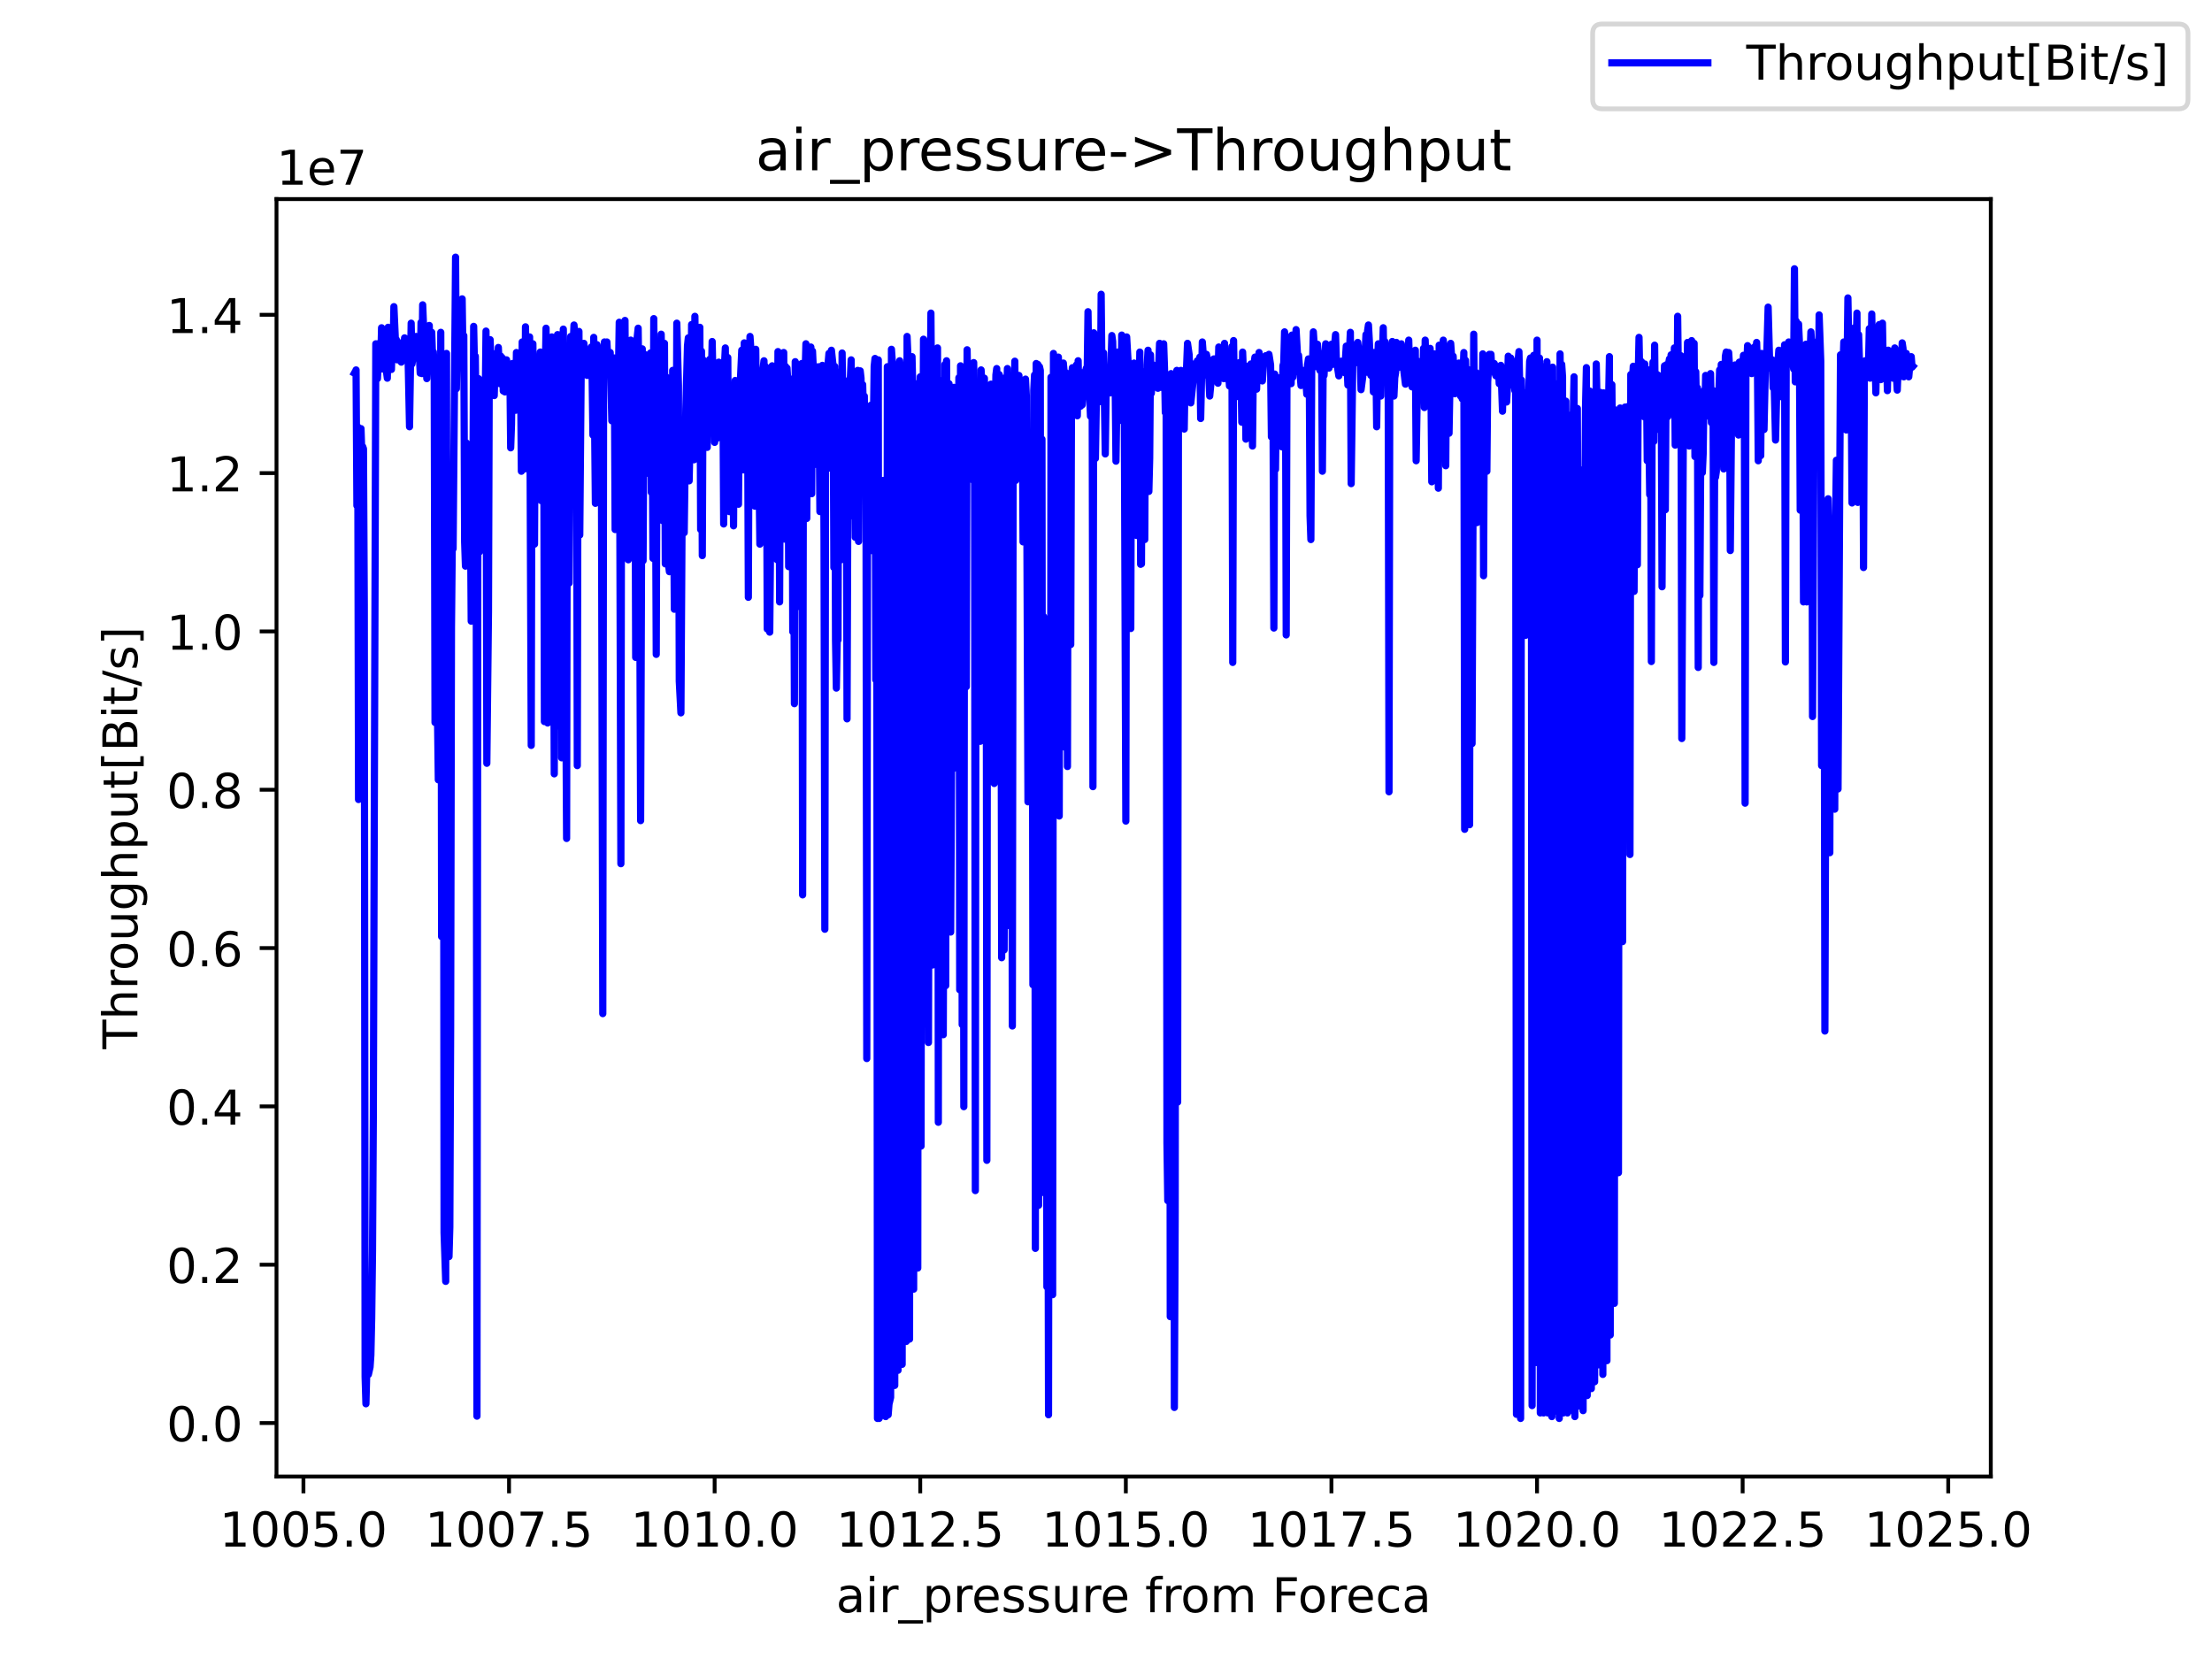 <?xml version="1.0" encoding="utf-8" standalone="no"?>
<!DOCTYPE svg PUBLIC "-//W3C//DTD SVG 1.1//EN"
  "http://www.w3.org/Graphics/SVG/1.1/DTD/svg11.dtd">
<!-- Created with matplotlib (https://matplotlib.org/) -->
<svg height="345.6pt" version="1.1" viewBox="0 0 460.8 345.6" width="460.8pt" xmlns="http://www.w3.org/2000/svg" xmlns:xlink="http://www.w3.org/1999/xlink">
 <defs>
  <style type="text/css">*{stroke-linecap:butt;stroke-linejoin:round;}</style>
 </defs>
 <g id="figure_1">
  <g id="patch_1">
   <path d="M 0 345.6 
L 460.8 345.6 
L 460.8 0 
L 0 0 
z
" style="fill:#ffffff;"/>
  </g>
  <g id="axes_1">
   <g id="patch_2">
    <path d="M 57.6 307.584 
L 414.72 307.584 
L 414.72 41.472 
L 57.6 41.472 
z
" style="fill:#ffffff;"/>
   </g>
   <g id="matplotlib.axis_1">
    <g id="xtick_1">
     <g id="line2d_1">
      <defs>
       <path d="M 0 0 
L 0 3.5 
" id="m32d946328c" style="stroke:#000000;stroke-width:0.8;"/>
      </defs>
      <g>
       <use style="stroke:#000000;stroke-width:0.8;" x="63.211" xlink:href="#m32d946328c" y="307.584"/>
      </g>
     </g>
     <g id="text_1">
      <!-- 1005.0 -->
      <g transform="translate(45.715 322.182)scale(0.1 -0.1)">
       <defs>
        <path d="M 12.406 8.297 
L 28.516 8.297 
L 28.516 63.922 
L 10.984 60.406 
L 10.984 69.391 
L 28.422 72.906 
L 38.281 72.906 
L 38.281 8.297 
L 54.391 8.297 
L 54.391 0 
L 12.406 0 
z
" id="DejaVuSans-49"/>
        <path d="M 31.781 66.406 
Q 24.172 66.406 20.328 58.906 
Q 16.5 51.422 16.5 36.375 
Q 16.5 21.391 20.328 13.891 
Q 24.172 6.391 31.781 6.391 
Q 39.453 6.391 43.281 13.891 
Q 47.125 21.391 47.125 36.375 
Q 47.125 51.422 43.281 58.906 
Q 39.453 66.406 31.781 66.406 
z
M 31.781 74.219 
Q 44.047 74.219 50.516 64.516 
Q 56.984 54.828 56.984 36.375 
Q 56.984 17.969 50.516 8.266 
Q 44.047 -1.422 31.781 -1.422 
Q 19.531 -1.422 13.062 8.266 
Q 6.594 17.969 6.594 36.375 
Q 6.594 54.828 13.062 64.516 
Q 19.531 74.219 31.781 74.219 
z
" id="DejaVuSans-48"/>
        <path d="M 10.797 72.906 
L 49.516 72.906 
L 49.516 64.594 
L 19.828 64.594 
L 19.828 46.734 
Q 21.969 47.469 24.109 47.828 
Q 26.266 48.188 28.422 48.188 
Q 40.625 48.188 47.75 41.5 
Q 54.891 34.812 54.891 23.391 
Q 54.891 11.625 47.562 5.094 
Q 40.234 -1.422 26.906 -1.422 
Q 22.312 -1.422 17.547 -0.641 
Q 12.797 0.141 7.719 1.703 
L 7.719 11.625 
Q 12.109 9.234 16.797 8.062 
Q 21.484 6.891 26.703 6.891 
Q 35.156 6.891 40.078 11.328 
Q 45.016 15.766 45.016 23.391 
Q 45.016 31 40.078 35.438 
Q 35.156 39.891 26.703 39.891 
Q 22.75 39.891 18.812 39.016 
Q 14.891 38.141 10.797 36.281 
z
" id="DejaVuSans-53"/>
        <path d="M 10.688 12.406 
L 21 12.406 
L 21 0 
L 10.688 0 
z
" id="DejaVuSans-46"/>
       </defs>
       <use xlink:href="#DejaVuSans-49"/>
       <use x="63.623" xlink:href="#DejaVuSans-48"/>
       <use x="127.246" xlink:href="#DejaVuSans-48"/>
       <use x="190.869" xlink:href="#DejaVuSans-53"/>
       <use x="254.492" xlink:href="#DejaVuSans-46"/>
       <use x="286.279" xlink:href="#DejaVuSans-48"/>
      </g>
     </g>
    </g>
    <g id="xtick_2">
     <g id="line2d_2">
      <g>
       <use style="stroke:#000000;stroke-width:0.8;" x="106.041" xlink:href="#m32d946328c" y="307.584"/>
      </g>
     </g>
     <g id="text_2">
      <!-- 1007.5 -->
      <g transform="translate(88.546 322.182)scale(0.1 -0.1)">
       <defs>
        <path d="M 8.203 72.906 
L 55.078 72.906 
L 55.078 68.703 
L 28.609 0 
L 18.312 0 
L 43.219 64.594 
L 8.203 64.594 
z
" id="DejaVuSans-55"/>
       </defs>
       <use xlink:href="#DejaVuSans-49"/>
       <use x="63.623" xlink:href="#DejaVuSans-48"/>
       <use x="127.246" xlink:href="#DejaVuSans-48"/>
       <use x="190.869" xlink:href="#DejaVuSans-55"/>
       <use x="254.492" xlink:href="#DejaVuSans-46"/>
       <use x="286.279" xlink:href="#DejaVuSans-53"/>
      </g>
     </g>
    </g>
    <g id="xtick_3">
     <g id="line2d_3">
      <g>
       <use style="stroke:#000000;stroke-width:0.8;" x="148.872" xlink:href="#m32d946328c" y="307.584"/>
      </g>
     </g>
     <g id="text_3">
      <!-- 1010.0 -->
      <g transform="translate(131.376 322.182)scale(0.1 -0.1)">
       <use xlink:href="#DejaVuSans-49"/>
       <use x="63.623" xlink:href="#DejaVuSans-48"/>
       <use x="127.246" xlink:href="#DejaVuSans-49"/>
       <use x="190.869" xlink:href="#DejaVuSans-48"/>
       <use x="254.492" xlink:href="#DejaVuSans-46"/>
       <use x="286.279" xlink:href="#DejaVuSans-48"/>
      </g>
     </g>
    </g>
    <g id="xtick_4">
     <g id="line2d_4">
      <g>
       <use style="stroke:#000000;stroke-width:0.8;" x="191.702" xlink:href="#m32d946328c" y="307.584"/>
      </g>
     </g>
     <g id="text_4">
      <!-- 1012.5 -->
      <g transform="translate(174.207 322.182)scale(0.1 -0.1)">
       <defs>
        <path d="M 19.188 8.297 
L 53.609 8.297 
L 53.609 0 
L 7.328 0 
L 7.328 8.297 
Q 12.938 14.109 22.625 23.891 
Q 32.328 33.688 34.812 36.531 
Q 39.547 41.844 41.422 45.531 
Q 43.312 49.219 43.312 52.781 
Q 43.312 58.594 39.234 62.25 
Q 35.156 65.922 28.609 65.922 
Q 23.969 65.922 18.812 64.312 
Q 13.672 62.703 7.812 59.422 
L 7.812 69.391 
Q 13.766 71.781 18.938 73 
Q 24.125 74.219 28.422 74.219 
Q 39.75 74.219 46.484 68.547 
Q 53.219 62.891 53.219 53.422 
Q 53.219 48.922 51.531 44.891 
Q 49.859 40.875 45.406 35.406 
Q 44.188 33.984 37.641 27.219 
Q 31.109 20.453 19.188 8.297 
z
" id="DejaVuSans-50"/>
       </defs>
       <use xlink:href="#DejaVuSans-49"/>
       <use x="63.623" xlink:href="#DejaVuSans-48"/>
       <use x="127.246" xlink:href="#DejaVuSans-49"/>
       <use x="190.869" xlink:href="#DejaVuSans-50"/>
       <use x="254.492" xlink:href="#DejaVuSans-46"/>
       <use x="286.279" xlink:href="#DejaVuSans-53"/>
      </g>
     </g>
    </g>
    <g id="xtick_5">
     <g id="line2d_5">
      <g>
       <use style="stroke:#000000;stroke-width:0.8;" x="234.532" xlink:href="#m32d946328c" y="307.584"/>
      </g>
     </g>
     <g id="text_5">
      <!-- 1015.0 -->
      <g transform="translate(217.037 322.182)scale(0.1 -0.1)">
       <use xlink:href="#DejaVuSans-49"/>
       <use x="63.623" xlink:href="#DejaVuSans-48"/>
       <use x="127.246" xlink:href="#DejaVuSans-49"/>
       <use x="190.869" xlink:href="#DejaVuSans-53"/>
       <use x="254.492" xlink:href="#DejaVuSans-46"/>
       <use x="286.279" xlink:href="#DejaVuSans-48"/>
      </g>
     </g>
    </g>
    <g id="xtick_6">
     <g id="line2d_6">
      <g>
       <use style="stroke:#000000;stroke-width:0.8;" x="277.363" xlink:href="#m32d946328c" y="307.584"/>
      </g>
     </g>
     <g id="text_6">
      <!-- 1017.5 -->
      <g transform="translate(259.868 322.182)scale(0.1 -0.1)">
       <use xlink:href="#DejaVuSans-49"/>
       <use x="63.623" xlink:href="#DejaVuSans-48"/>
       <use x="127.246" xlink:href="#DejaVuSans-49"/>
       <use x="190.869" xlink:href="#DejaVuSans-55"/>
       <use x="254.492" xlink:href="#DejaVuSans-46"/>
       <use x="286.279" xlink:href="#DejaVuSans-53"/>
      </g>
     </g>
    </g>
    <g id="xtick_7">
     <g id="line2d_7">
      <g>
       <use style="stroke:#000000;stroke-width:0.8;" x="320.193" xlink:href="#m32d946328c" y="307.584"/>
      </g>
     </g>
     <g id="text_7">
      <!-- 1020.0 -->
      <g transform="translate(302.698 322.182)scale(0.1 -0.1)">
       <use xlink:href="#DejaVuSans-49"/>
       <use x="63.623" xlink:href="#DejaVuSans-48"/>
       <use x="127.246" xlink:href="#DejaVuSans-50"/>
       <use x="190.869" xlink:href="#DejaVuSans-48"/>
       <use x="254.492" xlink:href="#DejaVuSans-46"/>
       <use x="286.279" xlink:href="#DejaVuSans-48"/>
      </g>
     </g>
    </g>
    <g id="xtick_8">
     <g id="line2d_8">
      <g>
       <use style="stroke:#000000;stroke-width:0.8;" x="363.024" xlink:href="#m32d946328c" y="307.584"/>
      </g>
     </g>
     <g id="text_8">
      <!-- 1022.5 -->
      <g transform="translate(345.528 322.182)scale(0.1 -0.1)">
       <use xlink:href="#DejaVuSans-49"/>
       <use x="63.623" xlink:href="#DejaVuSans-48"/>
       <use x="127.246" xlink:href="#DejaVuSans-50"/>
       <use x="190.869" xlink:href="#DejaVuSans-50"/>
       <use x="254.492" xlink:href="#DejaVuSans-46"/>
       <use x="286.279" xlink:href="#DejaVuSans-53"/>
      </g>
     </g>
    </g>
    <g id="xtick_9">
     <g id="line2d_9">
      <g>
       <use style="stroke:#000000;stroke-width:0.8;" x="405.854" xlink:href="#m32d946328c" y="307.584"/>
      </g>
     </g>
     <g id="text_9">
      <!-- 1025.0 -->
      <g transform="translate(388.359 322.182)scale(0.1 -0.1)">
       <use xlink:href="#DejaVuSans-49"/>
       <use x="63.623" xlink:href="#DejaVuSans-48"/>
       <use x="127.246" xlink:href="#DejaVuSans-50"/>
       <use x="190.869" xlink:href="#DejaVuSans-53"/>
       <use x="254.492" xlink:href="#DejaVuSans-46"/>
       <use x="286.279" xlink:href="#DejaVuSans-48"/>
      </g>
     </g>
    </g>
    <g id="text_10">
     <!-- air_pressure from Foreca -->
     <g transform="translate(174.162 335.861)scale(0.1 -0.1)">
      <defs>
       <path d="M 34.281 27.484 
Q 23.391 27.484 19.188 25 
Q 14.984 22.516 14.984 16.5 
Q 14.984 11.719 18.141 8.906 
Q 21.297 6.109 26.703 6.109 
Q 34.188 6.109 38.703 11.406 
Q 43.219 16.703 43.219 25.484 
L 43.219 27.484 
z
M 52.203 31.203 
L 52.203 0 
L 43.219 0 
L 43.219 8.297 
Q 40.141 3.328 35.547 0.953 
Q 30.953 -1.422 24.312 -1.422 
Q 15.922 -1.422 10.953 3.297 
Q 6 8.016 6 15.922 
Q 6 25.141 12.172 29.828 
Q 18.359 34.516 30.609 34.516 
L 43.219 34.516 
L 43.219 35.406 
Q 43.219 41.609 39.141 45 
Q 35.062 48.391 27.688 48.391 
Q 23 48.391 18.547 47.266 
Q 14.109 46.141 10.016 43.891 
L 10.016 52.203 
Q 14.938 54.109 19.578 55.047 
Q 24.219 56 28.609 56 
Q 40.484 56 46.344 49.844 
Q 52.203 43.703 52.203 31.203 
z
" id="DejaVuSans-97"/>
       <path d="M 9.422 54.688 
L 18.406 54.688 
L 18.406 0 
L 9.422 0 
z
M 9.422 75.984 
L 18.406 75.984 
L 18.406 64.594 
L 9.422 64.594 
z
" id="DejaVuSans-105"/>
       <path d="M 41.109 46.297 
Q 39.594 47.172 37.812 47.578 
Q 36.031 48 33.891 48 
Q 26.266 48 22.188 43.047 
Q 18.109 38.094 18.109 28.812 
L 18.109 0 
L 9.078 0 
L 9.078 54.688 
L 18.109 54.688 
L 18.109 46.188 
Q 20.953 51.172 25.484 53.578 
Q 30.031 56 36.531 56 
Q 37.453 56 38.578 55.875 
Q 39.703 55.766 41.062 55.516 
z
" id="DejaVuSans-114"/>
       <path d="M 50.984 -16.609 
L 50.984 -23.578 
L -0.984 -23.578 
L -0.984 -16.609 
z
" id="DejaVuSans-95"/>
       <path d="M 18.109 8.203 
L 18.109 -20.797 
L 9.078 -20.797 
L 9.078 54.688 
L 18.109 54.688 
L 18.109 46.391 
Q 20.953 51.266 25.266 53.625 
Q 29.594 56 35.594 56 
Q 45.562 56 51.781 48.094 
Q 58.016 40.188 58.016 27.297 
Q 58.016 14.406 51.781 6.484 
Q 45.562 -1.422 35.594 -1.422 
Q 29.594 -1.422 25.266 0.953 
Q 20.953 3.328 18.109 8.203 
z
M 48.688 27.297 
Q 48.688 37.203 44.609 42.844 
Q 40.531 48.484 33.406 48.484 
Q 26.266 48.484 22.188 42.844 
Q 18.109 37.203 18.109 27.297 
Q 18.109 17.391 22.188 11.75 
Q 26.266 6.109 33.406 6.109 
Q 40.531 6.109 44.609 11.75 
Q 48.688 17.391 48.688 27.297 
z
" id="DejaVuSans-112"/>
       <path d="M 56.203 29.594 
L 56.203 25.203 
L 14.891 25.203 
Q 15.484 15.922 20.484 11.062 
Q 25.484 6.203 34.422 6.203 
Q 39.594 6.203 44.453 7.469 
Q 49.312 8.734 54.109 11.281 
L 54.109 2.781 
Q 49.266 0.734 44.188 -0.344 
Q 39.109 -1.422 33.891 -1.422 
Q 20.797 -1.422 13.156 6.188 
Q 5.516 13.812 5.516 26.812 
Q 5.516 40.234 12.766 48.109 
Q 20.016 56 32.328 56 
Q 43.359 56 49.781 48.891 
Q 56.203 41.797 56.203 29.594 
z
M 47.219 32.234 
Q 47.125 39.594 43.094 43.984 
Q 39.062 48.391 32.422 48.391 
Q 24.906 48.391 20.391 44.141 
Q 15.875 39.891 15.188 32.172 
z
" id="DejaVuSans-101"/>
       <path d="M 44.281 53.078 
L 44.281 44.578 
Q 40.484 46.531 36.375 47.5 
Q 32.281 48.484 27.875 48.484 
Q 21.188 48.484 17.844 46.438 
Q 14.5 44.391 14.5 40.281 
Q 14.5 37.156 16.891 35.375 
Q 19.281 33.594 26.516 31.984 
L 29.594 31.297 
Q 39.156 29.25 43.188 25.516 
Q 47.219 21.781 47.219 15.094 
Q 47.219 7.469 41.188 3.016 
Q 35.156 -1.422 24.609 -1.422 
Q 20.219 -1.422 15.453 -0.562 
Q 10.688 0.297 5.422 2 
L 5.422 11.281 
Q 10.406 8.688 15.234 7.391 
Q 20.062 6.109 24.812 6.109 
Q 31.156 6.109 34.562 8.281 
Q 37.984 10.453 37.984 14.406 
Q 37.984 18.062 35.516 20.016 
Q 33.062 21.969 24.703 23.781 
L 21.578 24.516 
Q 13.234 26.266 9.516 29.906 
Q 5.812 33.547 5.812 39.891 
Q 5.812 47.609 11.281 51.797 
Q 16.75 56 26.812 56 
Q 31.781 56 36.172 55.266 
Q 40.578 54.547 44.281 53.078 
z
" id="DejaVuSans-115"/>
       <path d="M 8.5 21.578 
L 8.5 54.688 
L 17.484 54.688 
L 17.484 21.922 
Q 17.484 14.156 20.5 10.266 
Q 23.531 6.391 29.594 6.391 
Q 36.859 6.391 41.078 11.031 
Q 45.312 15.672 45.312 23.688 
L 45.312 54.688 
L 54.297 54.688 
L 54.297 0 
L 45.312 0 
L 45.312 8.406 
Q 42.047 3.422 37.719 1 
Q 33.406 -1.422 27.688 -1.422 
Q 18.266 -1.422 13.375 4.438 
Q 8.5 10.297 8.5 21.578 
z
M 31.109 56 
z
" id="DejaVuSans-117"/>
       <path id="DejaVuSans-32"/>
       <path d="M 37.109 75.984 
L 37.109 68.5 
L 28.516 68.5 
Q 23.688 68.5 21.797 66.547 
Q 19.922 64.594 19.922 59.516 
L 19.922 54.688 
L 34.719 54.688 
L 34.719 47.703 
L 19.922 47.703 
L 19.922 0 
L 10.891 0 
L 10.891 47.703 
L 2.297 47.703 
L 2.297 54.688 
L 10.891 54.688 
L 10.891 58.5 
Q 10.891 67.625 15.141 71.797 
Q 19.391 75.984 28.609 75.984 
z
" id="DejaVuSans-102"/>
       <path d="M 30.609 48.391 
Q 23.391 48.391 19.188 42.75 
Q 14.984 37.109 14.984 27.297 
Q 14.984 17.484 19.156 11.844 
Q 23.344 6.203 30.609 6.203 
Q 37.797 6.203 41.984 11.859 
Q 46.188 17.531 46.188 27.297 
Q 46.188 37.016 41.984 42.703 
Q 37.797 48.391 30.609 48.391 
z
M 30.609 56 
Q 42.328 56 49.016 48.375 
Q 55.719 40.766 55.719 27.297 
Q 55.719 13.875 49.016 6.219 
Q 42.328 -1.422 30.609 -1.422 
Q 18.844 -1.422 12.172 6.219 
Q 5.516 13.875 5.516 27.297 
Q 5.516 40.766 12.172 48.375 
Q 18.844 56 30.609 56 
z
" id="DejaVuSans-111"/>
       <path d="M 52 44.188 
Q 55.375 50.25 60.062 53.125 
Q 64.75 56 71.094 56 
Q 79.641 56 84.281 50.016 
Q 88.922 44.047 88.922 33.016 
L 88.922 0 
L 79.891 0 
L 79.891 32.719 
Q 79.891 40.578 77.094 44.375 
Q 74.312 48.188 68.609 48.188 
Q 61.625 48.188 57.562 43.547 
Q 53.516 38.922 53.516 30.906 
L 53.516 0 
L 44.484 0 
L 44.484 32.719 
Q 44.484 40.625 41.703 44.406 
Q 38.922 48.188 33.109 48.188 
Q 26.219 48.188 22.156 43.531 
Q 18.109 38.875 18.109 30.906 
L 18.109 0 
L 9.078 0 
L 9.078 54.688 
L 18.109 54.688 
L 18.109 46.188 
Q 21.188 51.219 25.484 53.609 
Q 29.781 56 35.688 56 
Q 41.656 56 45.828 52.969 
Q 50 49.953 52 44.188 
z
" id="DejaVuSans-109"/>
       <path d="M 9.812 72.906 
L 51.703 72.906 
L 51.703 64.594 
L 19.672 64.594 
L 19.672 43.109 
L 48.578 43.109 
L 48.578 34.812 
L 19.672 34.812 
L 19.672 0 
L 9.812 0 
z
" id="DejaVuSans-70"/>
       <path d="M 48.781 52.594 
L 48.781 44.188 
Q 44.969 46.297 41.141 47.344 
Q 37.312 48.391 33.406 48.391 
Q 24.656 48.391 19.812 42.844 
Q 14.984 37.312 14.984 27.297 
Q 14.984 17.281 19.812 11.734 
Q 24.656 6.203 33.406 6.203 
Q 37.312 6.203 41.141 7.25 
Q 44.969 8.297 48.781 10.406 
L 48.781 2.094 
Q 45.016 0.344 40.984 -0.531 
Q 36.969 -1.422 32.422 -1.422 
Q 20.062 -1.422 12.781 6.344 
Q 5.516 14.109 5.516 27.297 
Q 5.516 40.672 12.859 48.328 
Q 20.219 56 33.016 56 
Q 37.156 56 41.109 55.141 
Q 45.062 54.297 48.781 52.594 
z
" id="DejaVuSans-99"/>
      </defs>
      <use xlink:href="#DejaVuSans-97"/>
      <use x="61.279" xlink:href="#DejaVuSans-105"/>
      <use x="89.062" xlink:href="#DejaVuSans-114"/>
      <use x="130.176" xlink:href="#DejaVuSans-95"/>
      <use x="180.176" xlink:href="#DejaVuSans-112"/>
      <use x="243.652" xlink:href="#DejaVuSans-114"/>
      <use x="282.516" xlink:href="#DejaVuSans-101"/>
      <use x="344.039" xlink:href="#DejaVuSans-115"/>
      <use x="396.139" xlink:href="#DejaVuSans-115"/>
      <use x="448.238" xlink:href="#DejaVuSans-117"/>
      <use x="511.617" xlink:href="#DejaVuSans-114"/>
      <use x="550.48" xlink:href="#DejaVuSans-101"/>
      <use x="612.004" xlink:href="#DejaVuSans-32"/>
      <use x="643.791" xlink:href="#DejaVuSans-102"/>
      <use x="678.996" xlink:href="#DejaVuSans-114"/>
      <use x="717.859" xlink:href="#DejaVuSans-111"/>
      <use x="779.041" xlink:href="#DejaVuSans-109"/>
      <use x="876.453" xlink:href="#DejaVuSans-32"/>
      <use x="908.24" xlink:href="#DejaVuSans-70"/>
      <use x="962.135" xlink:href="#DejaVuSans-111"/>
      <use x="1023.316" xlink:href="#DejaVuSans-114"/>
      <use x="1062.18" xlink:href="#DejaVuSans-101"/>
      <use x="1123.703" xlink:href="#DejaVuSans-99"/>
      <use x="1178.684" xlink:href="#DejaVuSans-97"/>
     </g>
    </g>
   </g>
   <g id="matplotlib.axis_2">
    <g id="ytick_1">
     <g id="line2d_10">
      <defs>
       <path d="M 0 0 
L -3.5 0 
" id="m7ae0150c40" style="stroke:#000000;stroke-width:0.8;"/>
      </defs>
      <g>
       <use style="stroke:#000000;stroke-width:0.8;" x="57.6" xlink:href="#m7ae0150c40" y="296.443"/>
      </g>
     </g>
     <g id="text_11">
      <!-- 0.0 -->
      <g transform="translate(34.697 300.242)scale(0.1 -0.1)">
       <use xlink:href="#DejaVuSans-48"/>
       <use x="63.623" xlink:href="#DejaVuSans-46"/>
       <use x="95.41" xlink:href="#DejaVuSans-48"/>
      </g>
     </g>
    </g>
    <g id="ytick_2">
     <g id="line2d_11">
      <g>
       <use style="stroke:#000000;stroke-width:0.8;" x="57.6" xlink:href="#m7ae0150c40" y="263.463"/>
      </g>
     </g>
     <g id="text_12">
      <!-- 0.2 -->
      <g transform="translate(34.697 267.262)scale(0.1 -0.1)">
       <use xlink:href="#DejaVuSans-48"/>
       <use x="63.623" xlink:href="#DejaVuSans-46"/>
       <use x="95.41" xlink:href="#DejaVuSans-50"/>
      </g>
     </g>
    </g>
    <g id="ytick_3">
     <g id="line2d_12">
      <g>
       <use style="stroke:#000000;stroke-width:0.8;" x="57.6" xlink:href="#m7ae0150c40" y="230.482"/>
      </g>
     </g>
     <g id="text_13">
      <!-- 0.4 -->
      <g transform="translate(34.697 234.281)scale(0.1 -0.1)">
       <defs>
        <path d="M 37.797 64.312 
L 12.891 25.391 
L 37.797 25.391 
z
M 35.203 72.906 
L 47.609 72.906 
L 47.609 25.391 
L 58.016 25.391 
L 58.016 17.188 
L 47.609 17.188 
L 47.609 0 
L 37.797 0 
L 37.797 17.188 
L 4.891 17.188 
L 4.891 26.703 
z
" id="DejaVuSans-52"/>
       </defs>
       <use xlink:href="#DejaVuSans-48"/>
       <use x="63.623" xlink:href="#DejaVuSans-46"/>
       <use x="95.41" xlink:href="#DejaVuSans-52"/>
      </g>
     </g>
    </g>
    <g id="ytick_4">
     <g id="line2d_13">
      <g>
       <use style="stroke:#000000;stroke-width:0.8;" x="57.6" xlink:href="#m7ae0150c40" y="197.502"/>
      </g>
     </g>
     <g id="text_14">
      <!-- 0.6 -->
      <g transform="translate(34.697 201.301)scale(0.1 -0.1)">
       <defs>
        <path d="M 33.016 40.375 
Q 26.375 40.375 22.484 35.828 
Q 18.609 31.297 18.609 23.391 
Q 18.609 15.531 22.484 10.953 
Q 26.375 6.391 33.016 6.391 
Q 39.656 6.391 43.531 10.953 
Q 47.406 15.531 47.406 23.391 
Q 47.406 31.297 43.531 35.828 
Q 39.656 40.375 33.016 40.375 
z
M 52.594 71.297 
L 52.594 62.312 
Q 48.875 64.062 45.094 64.984 
Q 41.312 65.922 37.594 65.922 
Q 27.828 65.922 22.672 59.328 
Q 17.531 52.734 16.797 39.406 
Q 19.672 43.656 24.016 45.922 
Q 28.375 48.188 33.594 48.188 
Q 44.578 48.188 50.953 41.516 
Q 57.328 34.859 57.328 23.391 
Q 57.328 12.156 50.688 5.359 
Q 44.047 -1.422 33.016 -1.422 
Q 20.359 -1.422 13.672 8.266 
Q 6.984 17.969 6.984 36.375 
Q 6.984 53.656 15.188 63.938 
Q 23.391 74.219 37.203 74.219 
Q 40.922 74.219 44.703 73.484 
Q 48.484 72.75 52.594 71.297 
z
" id="DejaVuSans-54"/>
       </defs>
       <use xlink:href="#DejaVuSans-48"/>
       <use x="63.623" xlink:href="#DejaVuSans-46"/>
       <use x="95.41" xlink:href="#DejaVuSans-54"/>
      </g>
     </g>
    </g>
    <g id="ytick_5">
     <g id="line2d_14">
      <g>
       <use style="stroke:#000000;stroke-width:0.8;" x="57.6" xlink:href="#m7ae0150c40" y="164.521"/>
      </g>
     </g>
     <g id="text_15">
      <!-- 0.8 -->
      <g transform="translate(34.697 168.32)scale(0.1 -0.1)">
       <defs>
        <path d="M 31.781 34.625 
Q 24.75 34.625 20.719 30.859 
Q 16.703 27.094 16.703 20.516 
Q 16.703 13.922 20.719 10.156 
Q 24.75 6.391 31.781 6.391 
Q 38.812 6.391 42.859 10.172 
Q 46.922 13.969 46.922 20.516 
Q 46.922 27.094 42.891 30.859 
Q 38.875 34.625 31.781 34.625 
z
M 21.922 38.812 
Q 15.578 40.375 12.031 44.719 
Q 8.5 49.078 8.5 55.328 
Q 8.5 64.062 14.719 69.141 
Q 20.953 74.219 31.781 74.219 
Q 42.672 74.219 48.875 69.141 
Q 55.078 64.062 55.078 55.328 
Q 55.078 49.078 51.531 44.719 
Q 48 40.375 41.703 38.812 
Q 48.828 37.156 52.797 32.312 
Q 56.781 27.484 56.781 20.516 
Q 56.781 9.906 50.312 4.234 
Q 43.844 -1.422 31.781 -1.422 
Q 19.734 -1.422 13.25 4.234 
Q 6.781 9.906 6.781 20.516 
Q 6.781 27.484 10.781 32.312 
Q 14.797 37.156 21.922 38.812 
z
M 18.312 54.391 
Q 18.312 48.734 21.844 45.562 
Q 25.391 42.391 31.781 42.391 
Q 38.141 42.391 41.719 45.562 
Q 45.312 48.734 45.312 54.391 
Q 45.312 60.062 41.719 63.234 
Q 38.141 66.406 31.781 66.406 
Q 25.391 66.406 21.844 63.234 
Q 18.312 60.062 18.312 54.391 
z
" id="DejaVuSans-56"/>
       </defs>
       <use xlink:href="#DejaVuSans-48"/>
       <use x="63.623" xlink:href="#DejaVuSans-46"/>
       <use x="95.41" xlink:href="#DejaVuSans-56"/>
      </g>
     </g>
    </g>
    <g id="ytick_6">
     <g id="line2d_15">
      <g>
       <use style="stroke:#000000;stroke-width:0.8;" x="57.6" xlink:href="#m7ae0150c40" y="131.541"/>
      </g>
     </g>
     <g id="text_16">
      <!-- 1.0 -->
      <g transform="translate(34.697 135.34)scale(0.1 -0.1)">
       <use xlink:href="#DejaVuSans-49"/>
       <use x="63.623" xlink:href="#DejaVuSans-46"/>
       <use x="95.41" xlink:href="#DejaVuSans-48"/>
      </g>
     </g>
    </g>
    <g id="ytick_7">
     <g id="line2d_16">
      <g>
       <use style="stroke:#000000;stroke-width:0.8;" x="57.6" xlink:href="#m7ae0150c40" y="98.56"/>
      </g>
     </g>
     <g id="text_17">
      <!-- 1.2 -->
      <g transform="translate(34.697 102.359)scale(0.1 -0.1)">
       <use xlink:href="#DejaVuSans-49"/>
       <use x="63.623" xlink:href="#DejaVuSans-46"/>
       <use x="95.41" xlink:href="#DejaVuSans-50"/>
      </g>
     </g>
    </g>
    <g id="ytick_8">
     <g id="line2d_17">
      <g>
       <use style="stroke:#000000;stroke-width:0.8;" x="57.6" xlink:href="#m7ae0150c40" y="65.58"/>
      </g>
     </g>
     <g id="text_18">
      <!-- 1.4 -->
      <g transform="translate(34.697 69.379)scale(0.1 -0.1)">
       <use xlink:href="#DejaVuSans-49"/>
       <use x="63.623" xlink:href="#DejaVuSans-46"/>
       <use x="95.41" xlink:href="#DejaVuSans-52"/>
      </g>
     </g>
    </g>
    <g id="text_19">
     <!-- Throughput[Bit/s] -->
     <g transform="translate(28.617 218.538)rotate(-90)scale(0.1 -0.1)">
      <defs>
       <path d="M -0.297 72.906 
L 61.375 72.906 
L 61.375 64.594 
L 35.5 64.594 
L 35.5 0 
L 25.594 0 
L 25.594 64.594 
L -0.297 64.594 
z
" id="DejaVuSans-84"/>
       <path d="M 54.891 33.016 
L 54.891 0 
L 45.906 0 
L 45.906 32.719 
Q 45.906 40.484 42.875 44.328 
Q 39.844 48.188 33.797 48.188 
Q 26.516 48.188 22.312 43.547 
Q 18.109 38.922 18.109 30.906 
L 18.109 0 
L 9.078 0 
L 9.078 75.984 
L 18.109 75.984 
L 18.109 46.188 
Q 21.344 51.125 25.703 53.562 
Q 30.078 56 35.797 56 
Q 45.219 56 50.047 50.172 
Q 54.891 44.344 54.891 33.016 
z
" id="DejaVuSans-104"/>
       <path d="M 45.406 27.984 
Q 45.406 37.75 41.375 43.109 
Q 37.359 48.484 30.078 48.484 
Q 22.859 48.484 18.828 43.109 
Q 14.797 37.75 14.797 27.984 
Q 14.797 18.266 18.828 12.891 
Q 22.859 7.516 30.078 7.516 
Q 37.359 7.516 41.375 12.891 
Q 45.406 18.266 45.406 27.984 
z
M 54.391 6.781 
Q 54.391 -7.172 48.188 -13.984 
Q 42 -20.797 29.203 -20.797 
Q 24.469 -20.797 20.266 -20.094 
Q 16.062 -19.391 12.109 -17.922 
L 12.109 -9.188 
Q 16.062 -11.328 19.922 -12.344 
Q 23.781 -13.375 27.781 -13.375 
Q 36.625 -13.375 41.016 -8.766 
Q 45.406 -4.156 45.406 5.172 
L 45.406 9.625 
Q 42.625 4.781 38.281 2.391 
Q 33.938 0 27.875 0 
Q 17.828 0 11.672 7.656 
Q 5.516 15.328 5.516 27.984 
Q 5.516 40.672 11.672 48.328 
Q 17.828 56 27.875 56 
Q 33.938 56 38.281 53.609 
Q 42.625 51.219 45.406 46.391 
L 45.406 54.688 
L 54.391 54.688 
z
" id="DejaVuSans-103"/>
       <path d="M 18.312 70.219 
L 18.312 54.688 
L 36.812 54.688 
L 36.812 47.703 
L 18.312 47.703 
L 18.312 18.016 
Q 18.312 11.328 20.141 9.422 
Q 21.969 7.516 27.594 7.516 
L 36.812 7.516 
L 36.812 0 
L 27.594 0 
Q 17.188 0 13.234 3.875 
Q 9.281 7.766 9.281 18.016 
L 9.281 47.703 
L 2.688 47.703 
L 2.688 54.688 
L 9.281 54.688 
L 9.281 70.219 
z
" id="DejaVuSans-116"/>
       <path d="M 8.594 75.984 
L 29.297 75.984 
L 29.297 69 
L 17.578 69 
L 17.578 -6.203 
L 29.297 -6.203 
L 29.297 -13.188 
L 8.594 -13.188 
z
" id="DejaVuSans-91"/>
       <path d="M 19.672 34.812 
L 19.672 8.109 
L 35.5 8.109 
Q 43.453 8.109 47.281 11.406 
Q 51.125 14.703 51.125 21.484 
Q 51.125 28.328 47.281 31.562 
Q 43.453 34.812 35.5 34.812 
z
M 19.672 64.797 
L 19.672 42.828 
L 34.281 42.828 
Q 41.5 42.828 45.031 45.531 
Q 48.578 48.25 48.578 53.812 
Q 48.578 59.328 45.031 62.062 
Q 41.5 64.797 34.281 64.797 
z
M 9.812 72.906 
L 35.016 72.906 
Q 46.297 72.906 52.391 68.219 
Q 58.5 63.531 58.5 54.891 
Q 58.5 48.188 55.375 44.234 
Q 52.25 40.281 46.188 39.312 
Q 53.469 37.75 57.5 32.781 
Q 61.531 27.828 61.531 20.406 
Q 61.531 10.641 54.891 5.312 
Q 48.25 0 35.984 0 
L 9.812 0 
z
" id="DejaVuSans-66"/>
       <path d="M 25.391 72.906 
L 33.688 72.906 
L 8.297 -9.281 
L 0 -9.281 
z
" id="DejaVuSans-47"/>
       <path d="M 30.422 75.984 
L 30.422 -13.188 
L 9.719 -13.188 
L 9.719 -6.203 
L 21.391 -6.203 
L 21.391 69 
L 9.719 69 
L 9.719 75.984 
z
" id="DejaVuSans-93"/>
      </defs>
      <use xlink:href="#DejaVuSans-84"/>
      <use x="61.084" xlink:href="#DejaVuSans-104"/>
      <use x="124.463" xlink:href="#DejaVuSans-114"/>
      <use x="163.326" xlink:href="#DejaVuSans-111"/>
      <use x="224.508" xlink:href="#DejaVuSans-117"/>
      <use x="287.887" xlink:href="#DejaVuSans-103"/>
      <use x="351.363" xlink:href="#DejaVuSans-104"/>
      <use x="414.742" xlink:href="#DejaVuSans-112"/>
      <use x="478.219" xlink:href="#DejaVuSans-117"/>
      <use x="541.598" xlink:href="#DejaVuSans-116"/>
      <use x="580.807" xlink:href="#DejaVuSans-91"/>
      <use x="619.82" xlink:href="#DejaVuSans-66"/>
      <use x="688.424" xlink:href="#DejaVuSans-105"/>
      <use x="716.207" xlink:href="#DejaVuSans-116"/>
      <use x="755.416" xlink:href="#DejaVuSans-47"/>
      <use x="789.107" xlink:href="#DejaVuSans-115"/>
      <use x="841.207" xlink:href="#DejaVuSans-93"/>
     </g>
    </g>
    <g id="text_20">
     <!-- 1e7 -->
     <g transform="translate(57.6 38.472)scale(0.1 -0.1)">
      <use xlink:href="#DejaVuSans-49"/>
      <use x="63.623" xlink:href="#DejaVuSans-101"/>
      <use x="125.146" xlink:href="#DejaVuSans-55"/>
     </g>
    </g>
   </g>
   <g id="line2d_18">
    <path clip-path="url(#p55b066e701)" d="M 73.833 77.733 
L 74.004 77.828 
L 74.175 77.061 
L 74.347 105.332 
L 74.518 88.904 
L 74.689 166.555 
L 74.861 104.855 
L 75.032 119.395 
L 75.203 89.287 
L 75.375 94.457 
L 75.546 93.017 
L 75.717 93.489 
L 75.889 126.155 
L 76.06 286.797 
L 76.231 292.432 
L 76.403 285.746 
L 76.574 285.173 
L 76.745 286.319 
L 77.088 284.791 
L 77.259 282.308 
L 77.43 274.667 
L 77.602 260.629 
L 77.773 232.358 
L 78.287 71.62 
L 78.63 78.877 
L 78.972 71.524 
L 79.144 74.869 
L 79.315 75.345 
L 79.486 68.28 
L 79.658 76.869 
L 80 72.572 
L 80.343 76.108 
L 80.686 78.787 
L 80.857 68.177 
L 81.2 70.088 
L 81.371 70.087 
L 81.542 76.968 
L 81.714 70.377 
L 81.885 73.335 
L 82.056 63.88 
L 82.399 71.524 
L 82.57 70.756 
L 82.741 74.962 
L 83.084 73.244 
L 83.255 71.426 
L 83.427 75.057 
L 83.598 75.442 
L 84.112 73.144 
L 84.283 70.382 
L 84.455 73.248 
L 84.797 71.902 
L 84.969 72.479 
L 85.311 88.905 
L 85.654 67.324 
L 85.825 75.819 
L 86.168 73.622 
L 86.339 70.279 
L 86.682 70.091 
L 87.024 73.915 
L 87.196 70.375 
L 87.538 77.734 
L 87.71 67.174 
L 87.881 77.823 
L 88.052 63.501 
L 88.395 71.911 
L 88.566 72.001 
L 88.909 78.876 
L 89.423 67.797 
L 89.594 76.49 
L 89.766 76.301 
L 89.937 69.228 
L 90.108 74.293 
L 90.28 73.338 
L 90.451 76.777 
L 90.622 150.508 
L 90.965 135.033 
L 91.308 162.445 
L 91.65 131.595 
L 91.822 69.228 
L 91.993 195.108 
L 92.335 81.454 
L 92.507 256.807 
L 92.849 266.931 
L 93.021 73.625 
L 93.192 261.487 
L 93.535 261.774 
L 93.706 255.662 
L 93.877 214.116 
L 94.049 130.735 
L 94.22 112.877 
L 94.391 114.309 
L 94.905 53.568 
L 95.077 80.976 
L 95.248 71.811 
L 95.419 73.621 
L 95.762 76.01 
L 96.105 76.585 
L 96.276 62.26 
L 96.447 74.577 
L 96.619 69.913 
L 96.79 112.875 
L 96.961 117.939 
L 97.132 92.258 
L 97.304 107.145 
L 97.475 95.504 
L 97.818 110.488 
L 97.989 104.666 
L 98.16 129.4 
L 98.332 109.447 
L 98.503 104.762 
L 98.674 67.986 
L 98.846 76.3 
L 99.017 74.2 
L 99.188 88.902 
L 99.36 295.01 
L 99.531 118.326 
L 99.702 78.882 
L 99.874 114.98 
L 100.216 82.507 
L 100.388 79.738 
L 100.73 92.917 
L 101.073 84.611 
L 101.244 68.969 
L 101.416 159.008 
L 101.758 127.49 
L 101.929 74.002 
L 102.101 70.757 
L 102.443 80.12 
L 102.786 76.872 
L 102.957 82.408 
L 103.129 75.817 
L 103.3 75.154 
L 103.471 73.525 
L 103.643 75.819 
L 103.814 72.38 
L 104.157 79.935 
L 104.328 74.194 
L 104.499 77.921 
L 104.671 74.582 
L 104.842 81.455 
L 105.013 79.453 
L 105.185 81.644 
L 105.527 74.964 
L 105.87 79.641 
L 106.213 77.258 
L 106.384 93.295 
L 106.555 88.427 
L 106.726 75.728 
L 107.069 84.229 
L 107.24 77.539 
L 107.412 85.465 
L 107.583 73.432 
L 107.754 77.729 
L 108.097 74.96 
L 108.44 78.115 
L 108.611 98.171 
L 108.782 71.236 
L 108.954 75.158 
L 109.296 97.69 
L 109.468 68.08 
L 109.639 78.877 
L 109.81 77.727 
L 109.982 86.133 
L 110.324 70.185 
L 110.667 155.281 
L 110.838 73.431 
L 111.01 71.619 
L 111.352 113.354 
L 111.523 76.393 
L 111.866 77.829 
L 112.037 81.657 
L 112.551 73.337 
L 112.723 104.284 
L 113.237 73.338 
L 113.408 150.318 
L 113.579 78.209 
L 113.751 68.371 
L 114.093 150.616 
L 114.265 75.82 
L 114.436 74.482 
L 114.779 98.559 
L 114.95 70.184 
L 115.121 77.059 
L 115.464 161.205 
L 115.635 76.781 
L 115.807 71.526 
L 115.978 151.274 
L 116.149 69.706 
L 116.32 70.761 
L 116.492 93.88 
L 116.663 71.137 
L 116.834 69.71 
L 117.006 157.863 
L 117.348 68.56 
L 117.52 83.65 
L 118.034 174.669 
L 118.205 74.962 
L 118.376 79.93 
L 118.548 121.473 
L 118.89 70.093 
L 119.233 76.018 
L 119.576 67.704 
L 120.09 75.063 
L 120.261 159.487 
L 120.432 73.339 
L 120.604 69.041 
L 120.775 111.451 
L 121.118 71.71 
L 121.289 76.105 
L 121.631 71.524 
L 121.803 74.003 
L 122.317 78.209 
L 122.488 73.814 
L 122.831 77.738 
L 123.173 72.288 
L 123.345 77.923 
L 123.516 90.63 
L 123.687 70.283 
L 124.03 104.855 
L 124.373 71.807 
L 124.715 73.723 
L 124.887 72.953 
L 125.229 73.338 
L 125.572 211.157 
L 125.743 76.681 
L 125.915 71.235 
L 126.257 77.732 
L 126.428 71.239 
L 126.771 77.732 
L 127.114 73.432 
L 127.456 87.665 
L 127.628 76.308 
L 127.97 74.576 
L 128.142 110.312 
L 128.313 88.238 
L 128.656 89.189 
L 128.998 67.131 
L 129.341 179.929 
L 129.512 71.427 
L 129.855 114.42 
L 130.198 66.753 
L 130.369 95.6 
L 130.54 77.637 
L 130.712 83.177 
L 130.883 116.612 
L 131.054 72.288 
L 131.397 70.853 
L 131.568 97.408 
L 131.739 74.289 
L 131.911 108.298 
L 132.253 79.259 
L 132.425 136.946 
L 132.596 71.618 
L 132.939 68.369 
L 133.11 82.317 
L 133.453 170.952 
L 133.795 72.671 
L 133.967 116.8 
L 134.138 85.468 
L 134.481 73.908 
L 134.823 82.791 
L 135.166 98.655 
L 135.509 73.526 
L 135.68 102.569 
L 135.851 85.946 
L 136.022 116.317 
L 136.194 66.373 
L 136.365 89.954 
L 136.536 95.504 
L 136.708 136.318 
L 136.879 86.713 
L 137.222 102.852 
L 137.736 69.615 
L 137.907 81.935 
L 138.078 108.488 
L 138.421 71.523 
L 138.592 117.464 
L 138.764 78.5 
L 138.935 107.34 
L 139.106 84.992 
L 139.278 117.752 
L 139.449 119.096 
L 139.792 94.442 
L 139.963 114.317 
L 140.134 77.156 
L 140.477 126.919 
L 140.819 112.308 
L 140.991 67.323 
L 141.333 80.313 
L 141.505 141.911 
L 141.847 148.499 
L 142.19 90.817 
L 142.533 110.968 
L 142.875 85.082 
L 143.218 72.001 
L 143.389 70.382 
L 143.561 100.172 
L 143.903 84.999 
L 144.075 67.605 
L 144.246 82.605 
L 144.589 95.78 
L 144.76 65.892 
L 144.931 80.693 
L 145.274 79.161 
L 145.445 77.257 
L 145.617 83.461 
L 145.788 68.18 
L 145.959 110.305 
L 146.13 73.148 
L 146.302 115.744 
L 146.473 74.958 
L 146.816 91.871 
L 147.158 75.534 
L 147.33 93.2 
L 147.501 77.445 
L 147.844 74.867 
L 148.186 78.876 
L 148.358 71.142 
L 148.529 78.971 
L 148.7 77.061 
L 148.872 92.158 
L 149.043 80.402 
L 149.214 79.164 
L 149.386 91.302 
L 149.728 75.444 
L 149.9 77.351 
L 150.071 77.345 
L 150.414 84.803 
L 150.585 79.637 
L 150.756 109.155 
L 150.927 75.918 
L 151.099 72.482 
L 151.27 97.212 
L 151.441 77.066 
L 151.613 74.482 
L 151.784 106.002 
L 151.955 106.583 
L 152.298 89.006 
L 152.469 86.995 
L 152.641 88.807 
L 152.812 109.545 
L 152.983 83.846 
L 153.155 79.26 
L 153.326 93.49 
L 153.497 82.791 
L 153.84 105.046 
L 154.011 84.223 
L 154.525 72.953 
L 154.697 77.828 
L 154.868 97.889 
L 155.039 71.426 
L 155.211 73.814 
L 155.382 87.469 
L 155.553 75.533 
L 155.724 81.552 
L 155.896 124.431 
L 156.067 78.683 
L 156.238 70.087 
L 156.41 72.576 
L 156.581 79.93 
L 156.752 97.405 
L 157.095 78.687 
L 157.266 105.45 
L 157.438 72.764 
L 157.78 102.082 
L 157.952 84.606 
L 158.294 113.355 
L 158.466 84.894 
L 158.637 78.019 
L 158.808 82.803 
L 158.98 76.684 
L 159.151 75.156 
L 159.322 83.27 
L 159.494 76.398 
L 159.665 88.14 
L 159.836 131.037 
L 160.008 94.632 
L 160.179 82.129 
L 160.35 131.691 
L 160.864 76.201 
L 161.035 82.031 
L 161.378 103.612 
L 161.721 76.297 
L 161.892 116.603 
L 162.063 73.24 
L 162.235 78.018 
L 162.406 125.389 
L 162.577 86.162 
L 162.749 77.919 
L 162.92 88.437 
L 163.263 73.431 
L 163.434 112.306 
L 163.605 76.295 
L 163.777 93.874 
L 163.948 76.687 
L 164.119 79.457 
L 164.291 118.036 
L 164.462 78.881 
L 164.633 80.118 
L 164.805 106.388 
L 164.976 80.502 
L 165.147 131.599 
L 165.318 103.421 
L 165.49 146.589 
L 165.661 75.343 
L 165.832 75.824 
L 166.004 110.682 
L 166.175 79.072 
L 166.346 126.342 
L 166.518 76.204 
L 166.689 76.205 
L 166.86 111.158 
L 167.032 75.726 
L 167.203 186.419 
L 167.374 84.127 
L 167.546 106.095 
L 167.717 78.113 
L 167.888 71.614 
L 168.06 108.007 
L 168.231 80.69 
L 168.402 91.303 
L 168.574 76.775 
L 168.745 88.242 
L 168.916 72.291 
L 169.088 102.854 
L 169.259 73.145 
L 169.43 76.873 
L 169.602 83.094 
L 169.773 76.868 
L 169.944 96.736 
L 170.115 79.833 
L 170.287 80.504 
L 170.458 76.398 
L 170.629 85.47 
L 170.801 106.577 
L 170.972 82.698 
L 171.143 76.967 
L 171.315 76.113 
L 171.486 79.167 
L 171.657 111.747 
L 171.829 193.58 
L 172 83.84 
L 172.171 77.252 
L 172.343 77.643 
L 172.685 73.621 
L 172.857 97.502 
L 173.199 72.96 
L 173.542 76.203 
L 173.713 118.226 
L 173.885 76.321 
L 174.056 133.314 
L 174.227 143.346 
L 174.399 133.508 
L 174.57 133.315 
L 174.741 77.541 
L 174.913 80.593 
L 175.084 78.305 
L 175.255 116.599 
L 175.426 73.534 
L 175.598 85.57 
L 175.769 87.095 
L 175.94 97.699 
L 176.112 79.355 
L 176.283 80.499 
L 176.454 149.75 
L 176.626 101.706 
L 176.797 107.726 
L 176.968 82.982 
L 177.311 74.963 
L 177.482 96.644 
L 177.654 78.786 
L 177.996 88.81 
L 178.168 111.936 
L 178.339 82.514 
L 178.51 78.402 
L 178.682 77.161 
L 178.853 112.785 
L 179.024 81.453 
L 179.196 77.255 
L 179.367 78.779 
L 179.538 91.868 
L 179.71 80.121 
L 179.881 86.229 
L 180.052 82.511 
L 180.223 101.224 
L 180.395 96.457 
L 180.566 220.515 
L 180.737 94.541 
L 180.909 100.557 
L 181.08 92.631 
L 181.251 93.017 
L 181.423 84.414 
L 181.594 114.697 
L 182.108 76.301 
L 182.279 74.674 
L 182.451 141.627 
L 182.622 80.593 
L 182.793 295.488 
L 182.965 74.964 
L 183.136 295.488 
L 183.307 295.106 
L 183.65 291.286 
L 183.821 291.191 
L 183.993 100.084 
L 184.164 291.668 
L 184.335 294.724 
L 184.507 295.106 
L 184.678 294.342 
L 184.849 76.392 
L 185.02 294.724 
L 185.192 292.528 
L 185.534 291.095 
L 185.706 72.762 
L 186.048 77.637 
L 186.22 76.395 
L 186.391 288.611 
L 186.562 80.979 
L 186.734 76.011 
L 186.905 93.783 
L 187.076 285.46 
L 187.248 77.346 
L 187.419 75.154 
L 187.59 117.747 
L 187.762 81.265 
L 187.933 284.218 
L 188.276 81.265 
L 188.447 80.407 
L 188.618 75.914 
L 188.79 279.443 
L 188.961 70.088 
L 189.132 74.101 
L 189.304 75.437 
L 189.475 278.965 
L 189.646 84.518 
L 189.989 74.296 
L 190.16 81.363 
L 190.331 268.555 
L 190.503 84.704 
L 190.674 79.927 
L 190.845 89.765 
L 191.017 114.595 
L 191.188 264.162 
L 191.359 80.412 
L 191.531 142.581 
L 191.702 78.493 
L 191.873 238.757 
L 192.045 114.789 
L 192.216 102.75 
L 192.387 70.663 
L 192.559 77.921 
L 192.73 213.353 
L 192.901 80.404 
L 193.073 76.297 
L 193.244 74.959 
L 193.415 217.172 
L 193.758 83.843 
L 193.929 65.224 
L 194.101 89.006 
L 194.272 201.03 
L 194.443 77.92 
L 194.614 96.259 
L 194.786 77.061 
L 194.957 74.482 
L 195.128 133.219 
L 195.3 72.478 
L 195.471 233.791 
L 195.642 86.141 
L 195.814 79.259 
L 195.985 155.857 
L 196.156 177.632 
L 196.328 183.362 
L 196.499 215.549 
L 196.67 165.984 
L 196.842 75.915 
L 197.013 205.33 
L 197.184 75.153 
L 197.356 106.094 
L 197.527 181.929 
L 197.698 79.926 
L 197.87 100.176 
L 198.041 194.163 
L 198.212 161.88 
L 198.384 99.027 
L 198.555 160.164 
L 198.726 80.692 
L 198.898 92.337 
L 199.069 132.648 
L 199.24 142.772 
L 199.754 78.683 
L 199.925 206.189 
L 200.097 76.202 
L 200.268 78.497 
L 200.439 213.446 
L 200.611 85.468 
L 200.782 230.543 
L 200.953 79.457 
L 201.125 80.407 
L 201.296 143.057 
L 201.467 72.862 
L 201.81 93.582 
L 202.153 79.546 
L 202.324 77.633 
L 202.495 85.658 
L 202.667 99.991 
L 202.838 75.531 
L 203.009 91.197 
L 203.181 248.021 
L 203.352 83.27 
L 203.523 86.71 
L 203.695 116.695 
L 203.866 80.788 
L 204.037 103.802 
L 204.209 154.424 
L 204.38 77.059 
L 204.894 85.765 
L 205.065 78.783 
L 205.236 94.923 
L 205.408 80.216 
L 205.579 241.719 
L 205.75 82.41 
L 205.922 81.077 
L 206.093 81.36 
L 206.264 82.414 
L 206.436 80.028 
L 206.778 81.267 
L 206.95 82.981 
L 207.121 163.214 
L 207.292 90.342 
L 207.464 78.114 
L 207.635 76.777 
L 207.806 103.326 
L 207.978 159.392 
L 208.149 78.021 
L 208.32 82.43 
L 208.492 107.635 
L 208.663 199.507 
L 208.834 81.55 
L 209.006 78.797 
L 209.177 197.877 
L 209.348 149.837 
L 209.519 151.561 
L 209.691 83.758 
L 209.862 76.775 
L 210.033 108.96 
L 210.205 192.815 
L 210.376 93.965 
L 210.547 150.416 
L 210.719 134.078 
L 210.89 213.734 
L 211.061 90.247 
L 211.233 86.899 
L 211.404 75.246 
L 211.575 100.081 
L 211.747 82.126 
L 211.918 80.882 
L 212.089 84.702 
L 212.261 78.21 
L 212.432 81.931 
L 212.603 81.07 
L 212.775 82.221 
L 212.946 80.794 
L 213.117 112.883 
L 213.289 86.801 
L 213.46 84.223 
L 213.631 78.974 
L 213.803 82.412 
L 214.145 167.032 
L 214.316 102.275 
L 214.488 145.35 
L 214.659 103.615 
L 214.83 154.23 
L 215.002 93.487 
L 215.173 205.141 
L 215.344 81.361 
L 215.516 78.114 
L 215.687 260.055 
L 215.858 75.726 
L 216.03 247.736 
L 216.201 75.914 
L 216.372 251.079 
L 216.544 76.397 
L 216.715 77.16 
L 216.886 246.875 
L 217.058 91.489 
L 217.229 248.402 
L 217.4 128.448 
L 217.572 245.537 
L 217.743 172.185 
L 217.914 155.093 
L 218.086 268.077 
L 218.257 211.346 
L 218.428 294.724 
L 218.6 157.288 
L 218.771 257.859 
L 218.942 78.59 
L 219.113 121.002 
L 219.285 269.701 
L 219.456 73.627 
L 219.627 163.114 
L 219.799 85.088 
L 219.97 75.151 
L 220.141 159.963 
L 220.313 76.582 
L 220.484 74.392 
L 220.655 169.992 
L 220.827 84.416 
L 220.998 77.065 
L 221.169 81.552 
L 221.341 154.421 
L 221.512 75.628 
L 221.683 77.539 
L 221.855 155.668 
L 222.026 77.636 
L 222.197 80.89 
L 222.369 159.678 
L 222.54 82.794 
L 222.711 81.935 
L 222.883 82.506 
L 223.054 134.272 
L 223.225 78.406 
L 223.397 76.599 
L 223.568 81.937 
L 223.911 76.491 
L 224.082 80.506 
L 224.253 76.015 
L 224.424 86.613 
L 224.596 75.149 
L 224.767 82.221 
L 224.938 81.454 
L 225.11 84.613 
L 225.281 77.641 
L 225.452 84.322 
L 225.624 81.648 
L 225.795 82.029 
L 226.138 77.352 
L 226.309 76.686 
L 226.48 77.732 
L 226.652 64.933 
L 226.823 78.114 
L 227.166 86.715 
L 227.337 71.712 
L 227.508 74.388 
L 227.68 163.878 
L 227.851 69.324 
L 228.022 73.907 
L 228.194 95.494 
L 228.536 74.484 
L 228.708 76.589 
L 228.879 75.15 
L 229.05 78.112 
L 229.221 83.658 
L 229.393 61.301 
L 229.564 78.598 
L 229.735 76.963 
L 229.907 73.527 
L 230.249 94.564 
L 230.421 82.13 
L 231.106 77.062 
L 231.277 81.844 
L 231.62 69.898 
L 231.791 71.138 
L 231.963 78.593 
L 232.134 76.301 
L 232.305 79.354 
L 232.477 96.071 
L 232.819 73.338 
L 233.162 78.211 
L 233.333 74.961 
L 233.505 87.576 
L 233.676 69.803 
L 233.847 72.761 
L 234.018 78.59 
L 234.19 78.303 
L 234.532 171.048 
L 234.704 70.186 
L 235.218 79.163 
L 235.389 80.02 
L 235.56 130.931 
L 235.732 76.01 
L 235.903 99.698 
L 236.074 79.927 
L 236.246 75.629 
L 236.588 90.917 
L 236.76 111.543 
L 236.931 76.393 
L 237.102 95.398 
L 237.445 73.338 
L 237.616 117.558 
L 237.788 117.463 
L 237.959 80.881 
L 238.13 79.645 
L 238.302 77.447 
L 238.473 112.397 
L 238.644 78.117 
L 238.815 88.335 
L 238.987 76.01 
L 239.158 72.957 
L 239.329 102.374 
L 239.501 95.495 
L 239.672 73.917 
L 239.843 81.934 
L 240.186 76.011 
L 240.7 76.49 
L 241.043 76.11 
L 241.214 80.889 
L 241.557 71.523 
L 241.899 80.692 
L 242.071 73.335 
L 242.242 76.686 
L 242.413 71.619 
L 242.585 76.681 
L 242.756 85.947 
L 242.927 82.789 
L 243.099 238.087 
L 243.27 250.121 
L 243.612 86.326 
L 243.784 274.285 
L 243.955 77.826 
L 244.126 98.551 
L 244.298 169.132 
L 244.469 84.993 
L 244.64 293.196 
L 244.812 252.704 
L 244.983 79.546 
L 245.154 77.158 
L 245.326 229.588 
L 245.497 78.496 
L 245.84 84.514 
L 246.011 77.162 
L 246.182 82.124 
L 246.354 82.122 
L 246.525 77.258 
L 246.696 89.381 
L 246.868 78.593 
L 247.039 80.216 
L 247.382 71.522 
L 247.724 73.907 
L 248.067 83.935 
L 248.581 79.067 
L 248.752 75.822 
L 248.923 76.871 
L 249.266 77.158 
L 249.437 75.152 
L 249.609 78.113 
L 249.951 74.389 
L 250.123 87.189 
L 250.465 71.236 
L 250.979 78.11 
L 251.151 77.256 
L 251.322 73.811 
L 251.665 75.435 
L 252.007 82.504 
L 252.521 77.064 
L 252.864 74.768 
L 253.207 74.767 
L 253.72 79.83 
L 253.892 72.289 
L 254.063 77.155 
L 254.406 77.447 
L 254.748 74.963 
L 254.92 78.877 
L 255.091 71.524 
L 255.262 77.728 
L 255.434 78.874 
L 255.605 75.247 
L 255.776 78.021 
L 255.948 77.926 
L 256.119 80.409 
L 256.29 77.92 
L 256.462 77.545 
L 256.633 72.191 
L 256.804 137.998 
L 256.976 70.948 
L 257.147 82.886 
L 257.49 75.821 
L 257.661 82.604 
L 257.832 81.741 
L 258.004 76.966 
L 258.175 75.538 
L 258.346 82.22 
L 258.517 77.545 
L 258.689 87.955 
L 258.86 73.345 
L 259.203 82.122 
L 259.374 76.205 
L 259.545 91.483 
L 259.717 77.928 
L 259.888 78.304 
L 260.231 82.886 
L 260.573 75.826 
L 260.745 78.118 
L 260.916 92.915 
L 261.087 76.777 
L 261.43 74.39 
L 261.601 80.116 
L 261.773 81.072 
L 261.944 74.96 
L 262.115 76.489 
L 262.287 73.431 
L 262.458 78.019 
L 262.801 77.161 
L 262.972 79.357 
L 263.314 74.483 
L 263.657 74.103 
L 263.828 74.771 
L 264.171 74.769 
L 264.342 73.815 
L 264.685 76.01 
L 264.856 91.004 
L 265.028 87.947 
L 265.199 87.284 
L 265.37 130.832 
L 265.542 77.923 
L 265.713 97.79 
L 265.884 82.984 
L 266.056 83.752 
L 266.227 78.687 
L 266.398 82.603 
L 266.57 80.88 
L 266.741 81.556 
L 266.912 92.439 
L 267.084 93.109 
L 267.255 76.2 
L 267.426 75.633 
L 267.598 69.133 
L 267.769 70.566 
L 267.94 132.268 
L 268.111 74.607 
L 268.625 78.882 
L 268.797 73.246 
L 268.968 79.925 
L 269.139 69.807 
L 269.311 78.596 
L 269.482 72.486 
L 269.653 77.537 
L 269.996 68.662 
L 270.339 74.767 
L 270.51 74.005 
L 271.024 80.31 
L 271.195 78.207 
L 271.367 79.166 
L 271.538 78.977 
L 271.709 77.156 
L 271.881 79.351 
L 272.052 79.355 
L 272.223 82.127 
L 272.395 76.012 
L 272.566 74.772 
L 272.737 75.726 
L 272.908 107.434 
L 273.08 112.402 
L 273.251 76.869 
L 273.422 76.01 
L 273.594 69.132 
L 273.936 74.385 
L 274.279 76.394 
L 274.45 71.715 
L 274.964 77.159 
L 275.307 73.723 
L 275.478 98.167 
L 275.65 74.293 
L 275.821 78.208 
L 276.164 71.619 
L 276.335 73.628 
L 276.678 74.481 
L 276.849 76.682 
L 277.363 71.718 
L 277.534 75.917 
L 277.706 73.431 
L 277.877 73.526 
L 278.219 69.706 
L 278.391 74.966 
L 278.905 78.305 
L 279.419 75.247 
L 279.933 76.014 
L 280.104 77.636 
L 280.447 72.099 
L 280.789 80.214 
L 281.303 69.227 
L 281.475 100.751 
L 281.817 74.865 
L 281.989 73.244 
L 282.331 72.477 
L 282.503 75.535 
L 282.674 71.619 
L 282.845 71.33 
L 283.188 74.205 
L 283.359 74.386 
L 283.53 81.173 
L 283.873 78.591 
L 284.044 72.768 
L 284.216 76.592 
L 284.558 69.706 
L 284.73 77.543 
L 284.901 68.847 
L 285.072 67.7 
L 285.244 70.758 
L 285.586 78.208 
L 285.929 73.717 
L 286.1 81.644 
L 286.272 73.429 
L 286.443 76.871 
L 286.614 73.82 
L 286.786 88.906 
L 286.957 75.919 
L 287.128 71.621 
L 287.471 77.449 
L 287.642 82.504 
L 287.813 74.386 
L 287.985 73.818 
L 288.156 68.274 
L 288.327 79.163 
L 288.499 71.14 
L 288.67 79.167 
L 288.841 74.107 
L 289.184 78.016 
L 289.355 164.946 
L 289.527 73.621 
L 289.698 71.906 
L 289.869 77.257 
L 290.041 71.141 
L 290.383 82.503 
L 290.555 78.687 
L 290.726 77.635 
L 290.897 71.332 
L 291.24 76.585 
L 291.411 73.627 
L 291.583 76.01 
L 291.925 71.619 
L 292.097 74.485 
L 292.782 80.027 
L 293.124 72.289 
L 293.296 75.916 
L 293.467 70.854 
L 293.638 77.156 
L 293.981 76.968 
L 294.152 80.595 
L 294.324 75.824 
L 294.495 80.308 
L 294.838 72.957 
L 295.009 95.983 
L 295.352 75.245 
L 295.866 77.923 
L 296.037 83.082 
L 296.208 79.168 
L 296.38 79.546 
L 296.551 72.569 
L 296.722 84.901 
L 296.894 70.854 
L 297.065 77.35 
L 297.236 76.97 
L 297.407 77.353 
L 297.75 78.5 
L 297.921 72.571 
L 298.093 80.506 
L 298.264 100.367 
L 298.607 75.916 
L 298.778 73.717 
L 298.949 78.404 
L 299.121 75.916 
L 299.463 75.724 
L 299.635 101.7 
L 299.806 71.903 
L 299.977 72.192 
L 300.149 73.813 
L 300.32 77.348 
L 300.491 75.442 
L 300.663 70.857 
L 301.005 77.539 
L 301.177 97.022 
L 301.348 73.812 
L 301.519 80.979 
L 301.862 90.255 
L 302.204 71.527 
L 302.376 73.913 
L 302.547 77.926 
L 302.718 74.202 
L 303.061 82.026 
L 303.232 80.881 
L 303.575 75.822 
L 303.746 76.107 
L 303.918 75.63 
L 304.089 77.065 
L 304.26 82.507 
L 304.432 77.253 
L 304.603 83.077 
L 304.946 73.436 
L 305.117 172.762 
L 305.288 75.052 
L 305.46 80.307 
L 305.802 76.967 
L 305.974 85.943 
L 306.145 171.806 
L 306.316 82.79 
L 306.488 77.73 
L 306.659 154.902 
L 307.002 69.615 
L 307.173 90.051 
L 307.515 77.635 
L 307.687 108.87 
L 307.858 80.215 
L 308.029 82.599 
L 308.201 103.343 
L 308.372 80.691 
L 308.543 92.726 
L 308.715 87.578 
L 308.886 73.717 
L 309.057 119.942 
L 309.229 80.219 
L 309.4 76.308 
L 309.571 76.966 
L 309.743 98.172 
L 309.914 79.546 
L 310.257 73.811 
L 310.428 76.873 
L 310.599 73.817 
L 310.771 77.257 
L 310.942 75.916 
L 311.113 75.915 
L 311.285 75.729 
L 311.456 77.829 
L 311.627 78.305 
L 311.799 76.967 
L 312.141 76.393 
L 312.312 79.926 
L 312.655 76.107 
L 312.998 85.662 
L 313.169 76.683 
L 313.34 77.925 
L 313.512 81.746 
L 313.683 80.406 
L 313.854 83.749 
L 314.026 80.5 
L 314.197 74.198 
L 314.368 80.308 
L 314.54 78.591 
L 314.711 74.583 
L 314.882 75.445 
L 315.054 75.154 
L 315.225 79.355 
L 315.396 77.35 
L 315.568 81.361 
L 315.739 77.645 
L 315.91 294.628 
L 316.082 88.812 
L 316.253 75.156 
L 316.424 73.243 
L 316.596 80.697 
L 316.767 295.488 
L 316.938 79.165 
L 317.109 91.791 
L 317.281 83.553 
L 317.452 87.953 
L 317.623 86.246 
L 317.795 132.359 
L 317.966 94.636 
L 318.309 81.932 
L 318.48 81.168 
L 318.651 75.246 
L 318.823 74.576 
L 318.994 74.864 
L 319.165 292.814 
L 319.337 84.325 
L 319.508 74.009 
L 319.679 77.825 
L 319.851 75.154 
L 320.022 283.836 
L 320.193 70.855 
L 320.365 142.295 
L 320.536 86.428 
L 320.707 74.582 
L 320.879 294.342 
L 321.05 78.11 
L 321.221 85.755 
L 321.393 76.394 
L 321.564 294.342 
L 321.735 79.737 
L 321.906 136.2 
L 322.249 75.342 
L 322.42 294.342 
L 322.592 89.671 
L 322.763 121 
L 323.106 78.783 
L 323.277 295.106 
L 323.448 76.488 
L 323.62 133.984 
L 323.791 79.832 
L 323.962 81.169 
L 324.134 293.96 
L 324.305 92.832 
L 324.476 97.689 
L 324.648 85.273 
L 324.819 295.488 
L 324.99 73.719 
L 325.162 89.491 
L 325.333 75.914 
L 325.504 78.497 
L 325.676 294.342 
L 325.847 139.718 
L 326.018 88.142 
L 326.19 83.565 
L 326.361 121.762 
L 326.532 294.342 
L 326.703 95.319 
L 326.875 123.956 
L 327.046 114.512 
L 327.217 90.342 
L 327.389 293.769 
L 327.56 86.228 
L 327.731 86.902 
L 327.903 78.493 
L 328.074 295.106 
L 328.245 105.713 
L 328.588 85.088 
L 328.759 123.095 
L 328.931 292.909 
L 329.102 106.287 
L 329.273 97.891 
L 329.445 107.825 
L 329.616 138.758 
L 329.787 293.864 
L 329.959 105.234 
L 330.13 107.526 
L 330.301 84.425 
L 330.473 76.585 
L 330.644 290.713 
L 330.815 101.422 
L 331.158 81.454 
L 331.329 96.351 
L 331.501 289.28 
L 331.672 89.668 
L 331.843 87.859 
L 332.014 82.41 
L 332.186 287.848 
L 332.357 117.179 
L 332.528 75.822 
L 332.7 84.133 
L 332.871 127.965 
L 333.042 284.314 
L 333.385 81.742 
L 333.556 92.058 
L 333.728 93.393 
L 333.899 286.319 
L 334.07 81.839 
L 334.242 116.506 
L 334.413 83.649 
L 334.584 87.759 
L 334.756 283.454 
L 334.927 83.371 
L 335.098 83.65 
L 335.27 74.294 
L 335.441 278.106 
L 335.612 101.127 
L 335.784 80.126 
L 335.955 99.605 
L 336.126 85.178 
L 336.298 271.515 
L 336.469 85.753 
L 336.64 96.454 
L 336.811 86.174 
L 336.983 85.561 
L 337.154 244.296 
L 337.325 91.296 
L 337.497 84.99 
L 337.839 116.697 
L 338.011 196.162 
L 338.182 96.748 
L 338.525 84.797 
L 338.696 105.714 
L 339.039 84.708 
L 339.21 86.421 
L 339.381 90.345 
L 339.553 178.013 
L 339.724 78.015 
L 339.895 98.646 
L 340.067 79.352 
L 340.238 76.297 
L 340.409 123.2 
L 340.581 88.627 
L 340.752 79.068 
L 340.923 80.695 
L 341.095 117.652 
L 341.266 78.685 
L 341.437 70.278 
L 341.608 79.64 
L 341.951 75.343 
L 342.122 84.608 
L 342.294 80.314 
L 342.465 86.805 
L 342.636 75.82 
L 342.808 80.032 
L 342.979 78.11 
L 343.15 95.986 
L 343.322 78.11 
L 343.664 103.038 
L 343.836 76.971 
L 344.007 137.81 
L 344.178 82.984 
L 344.35 75.441 
L 344.521 91.961 
L 344.692 71.904 
L 344.864 89.587 
L 345.035 79.55 
L 345.206 78.018 
L 345.549 79.546 
L 345.72 78.304 
L 345.892 81.454 
L 346.063 79.836 
L 346.234 122.237 
L 346.405 90.149 
L 346.748 76.201 
L 346.919 106.189 
L 347.091 76.01 
L 347.262 77.25 
L 347.433 86.803 
L 347.605 75.731 
L 347.776 74.773 
L 347.947 78.683 
L 348.119 73.914 
L 348.461 84.604 
L 348.804 72.477 
L 348.975 92.73 
L 349.147 86.132 
L 349.318 90.246 
L 349.489 65.886 
L 349.661 80.498 
L 349.832 75.056 
L 350.003 82.41 
L 350.175 74.105 
L 350.346 153.85 
L 350.689 85.292 
L 350.86 74.58 
L 351.031 75.154 
L 351.202 77.645 
L 351.374 82.984 
L 351.545 71.335 
L 351.716 73.15 
L 351.888 92.915 
L 352.059 74.402 
L 352.23 73.337 
L 352.402 70.955 
L 352.744 78.016 
L 352.916 71.523 
L 353.087 95.11 
L 353.258 77.443 
L 353.43 86.326 
L 353.601 80.792 
L 353.772 139.044 
L 353.944 81.739 
L 354.115 124.053 
L 354.286 96.362 
L 354.458 94.731 
L 354.629 98.456 
L 354.8 94.544 
L 354.972 81.371 
L 355.143 86.898 
L 355.314 78.208 
L 355.828 83.273 
L 356 81.839 
L 356.171 84.033 
L 356.342 77.828 
L 356.513 88.046 
L 356.685 87.568 
L 356.856 81.357 
L 357.027 137.996 
L 357.199 94.45 
L 357.37 99.421 
L 357.541 98.268 
L 358.227 77.066 
L 358.398 82.23 
L 358.569 75.915 
L 358.741 76.677 
L 359.083 97.689 
L 359.426 74.2 
L 359.597 73.334 
L 359.769 77.536 
L 359.94 78.399 
L 360.111 73.43 
L 360.283 76.205 
L 360.454 114.69 
L 360.797 78.109 
L 360.968 79.068 
L 361.139 78.208 
L 361.31 76.489 
L 361.482 76.017 
L 361.653 80.784 
L 361.996 76.489 
L 362.167 90.627 
L 362.338 75.437 
L 362.51 89.286 
L 362.681 75.439 
L 363.024 76.208 
L 363.195 74.013 
L 363.366 75.06 
L 363.538 167.317 
L 363.709 76.584 
L 363.88 76.105 
L 364.052 72.002 
L 364.394 74.105 
L 364.566 72.488 
L 364.737 74.389 
L 364.908 77.828 
L 365.251 75.726 
L 365.594 72.191 
L 365.765 75.821 
L 365.936 71.333 
L 366.107 76.207 
L 366.279 95.988 
L 366.45 80.121 
L 366.621 75.626 
L 366.793 94.922 
L 366.964 73.623 
L 367.135 74.298 
L 367.307 76.217 
L 367.478 89.476 
L 367.821 73.716 
L 367.992 75.821 
L 368.335 63.98 
L 368.677 76.682 
L 369.191 74.959 
L 369.363 80.784 
L 369.534 77.639 
L 369.877 91.672 
L 370.219 77.827 
L 370.562 72.958 
L 371.076 74.099 
L 371.247 82.693 
L 371.59 76.874 
L 371.761 71.816 
L 371.932 137.9 
L 372.104 73.341 
L 372.275 73.148 
L 372.446 73.626 
L 372.618 71.238 
L 373.132 74.29 
L 373.303 74.003 
L 373.646 76.871 
L 373.817 55.992 
L 373.988 79.545 
L 374.16 66.875 
L 374.331 73.432 
L 374.674 67.508 
L 374.845 71.236 
L 375.016 106.285 
L 375.188 73.811 
L 375.53 75.628 
L 375.701 125.388 
L 375.873 77.258 
L 376.215 71.71 
L 376.387 125.391 
L 376.901 107.626 
L 377.072 74.099 
L 377.243 69.134 
L 377.415 71.713 
L 377.586 149.266 
L 377.929 80.694 
L 378.443 71.236 
L 378.614 74.577 
L 378.785 87.575 
L 378.957 65.598 
L 379.299 75.248 
L 379.471 159.485 
L 379.985 109.632 
L 380.156 214.783 
L 380.498 110.979 
L 380.67 126.352 
L 380.841 103.901 
L 381.012 113.544 
L 381.184 177.633 
L 381.355 109.246 
L 381.526 114.312 
L 381.869 143.153 
L 382.04 137.52 
L 382.212 168.565 
L 382.383 109.163 
L 382.554 95.877 
L 382.897 164.358 
L 383.24 102.846 
L 383.411 73.912 
L 383.582 80.408 
L 383.925 76.723 
L 384.096 71.237 
L 384.268 75.535 
L 384.439 72.575 
L 384.61 89.576 
L 384.953 62.065 
L 385.124 72.103 
L 385.296 73.053 
L 385.467 80.688 
L 385.638 80.596 
L 385.809 104.777 
L 385.981 76.779 
L 386.152 77.924 
L 386.323 68.274 
L 386.495 74.965 
L 386.666 72.477 
L 386.837 65.222 
L 387.009 104.663 
L 387.18 69.706 
L 387.523 79.925 
L 387.694 75.445 
L 388.037 77.255 
L 388.208 118.227 
L 388.379 76.973 
L 388.551 75.15 
L 388.722 75.343 
L 389.065 78.496 
L 389.236 76.396 
L 389.407 68.467 
L 389.579 78.779 
L 389.75 78.208 
L 389.921 65.409 
L 390.093 76.586 
L 390.264 73.334 
L 390.435 75.915 
L 390.606 75.15 
L 390.778 81.837 
L 390.949 73.144 
L 391.12 76.014 
L 391.292 68.845 
L 391.463 67.618 
L 391.634 78.973 
L 391.806 79.083 
L 392.148 67.318 
L 392.32 77.158 
L 392.491 72.766 
L 392.662 74.863 
L 392.834 74.487 
L 393.005 73.623 
L 393.176 81.381 
L 393.348 72.954 
L 393.519 76.489 
L 393.862 78.683 
L 394.033 75.632 
L 394.204 76.106 
L 394.376 78.787 
L 394.547 73.243 
L 394.718 72.478 
L 395.232 81.267 
L 395.403 76.876 
L 395.746 76.587 
L 395.917 72.96 
L 396.089 78.401 
L 396.26 71.426 
L 396.431 72.575 
L 396.603 78.496 
L 397.117 73.62 
L 397.288 77.156 
L 397.459 76.487 
L 397.631 78.497 
L 397.973 74.672 
L 398.145 74.297 
L 398.316 76.495 
L 398.487 76.299 
L 398.487 76.299 
" style="fill:none;stroke:#0000ff;stroke-linecap:square;stroke-width:1.5;"/>
   </g>
   <g id="patch_3">
    <path d="M 57.6 307.584 
L 57.6 41.472 
" style="fill:none;stroke:#000000;stroke-linecap:square;stroke-linejoin:miter;stroke-width:0.8;"/>
   </g>
   <g id="patch_4">
    <path d="M 414.72 307.584 
L 414.72 41.472 
" style="fill:none;stroke:#000000;stroke-linecap:square;stroke-linejoin:miter;stroke-width:0.8;"/>
   </g>
   <g id="patch_5">
    <path d="M 57.6 307.584 
L 414.72 307.584 
" style="fill:none;stroke:#000000;stroke-linecap:square;stroke-linejoin:miter;stroke-width:0.8;"/>
   </g>
   <g id="patch_6">
    <path d="M 57.6 41.472 
L 414.72 41.472 
" style="fill:none;stroke:#000000;stroke-linecap:square;stroke-linejoin:miter;stroke-width:0.8;"/>
   </g>
   <g id="text_21">
    <!-- air_pressure-&gt;Throughput -->
    <g transform="translate(157.4 35.472)scale(0.12 -0.12)">
     <defs>
      <path d="M 4.891 31.391 
L 31.203 31.391 
L 31.203 23.391 
L 4.891 23.391 
z
" id="DejaVuSans-45"/>
      <path d="M 10.594 49.219 
L 10.594 58.109 
L 73.188 35.406 
L 73.188 27.297 
L 10.594 4.594 
L 10.594 13.484 
L 60.891 31.297 
z
" id="DejaVuSans-62"/>
     </defs>
     <use xlink:href="#DejaVuSans-97"/>
     <use x="61.279" xlink:href="#DejaVuSans-105"/>
     <use x="89.062" xlink:href="#DejaVuSans-114"/>
     <use x="130.176" xlink:href="#DejaVuSans-95"/>
     <use x="180.176" xlink:href="#DejaVuSans-112"/>
     <use x="243.652" xlink:href="#DejaVuSans-114"/>
     <use x="282.516" xlink:href="#DejaVuSans-101"/>
     <use x="344.039" xlink:href="#DejaVuSans-115"/>
     <use x="396.139" xlink:href="#DejaVuSans-115"/>
     <use x="448.238" xlink:href="#DejaVuSans-117"/>
     <use x="511.617" xlink:href="#DejaVuSans-114"/>
     <use x="550.48" xlink:href="#DejaVuSans-101"/>
     <use x="612.004" xlink:href="#DejaVuSans-45"/>
     <use x="648.088" xlink:href="#DejaVuSans-62"/>
     <use x="731.877" xlink:href="#DejaVuSans-84"/>
     <use x="792.961" xlink:href="#DejaVuSans-104"/>
     <use x="856.34" xlink:href="#DejaVuSans-114"/>
     <use x="895.203" xlink:href="#DejaVuSans-111"/>
     <use x="956.385" xlink:href="#DejaVuSans-117"/>
     <use x="1019.764" xlink:href="#DejaVuSans-103"/>
     <use x="1083.24" xlink:href="#DejaVuSans-104"/>
     <use x="1146.619" xlink:href="#DejaVuSans-112"/>
     <use x="1210.096" xlink:href="#DejaVuSans-117"/>
     <use x="1273.475" xlink:href="#DejaVuSans-116"/>
    </g>
   </g>
  </g>
  <g id="legend_1">
   <g id="patch_7">
    <path d="M 333.78 22.678 
L 453.8 22.678 
Q 455.8 22.678 455.8 20.678 
L 455.8 7 
Q 455.8 5 453.8 5 
L 333.78 5 
Q 331.78 5 331.78 7 
L 331.78 20.678 
Q 331.78 22.678 333.78 22.678 
z
" style="fill:#ffffff;opacity:0.8;stroke:#cccccc;stroke-linejoin:miter;"/>
   </g>
   <g id="line2d_19">
    <path d="M 335.78 13.098 
L 355.78 13.098 
" style="fill:none;stroke:#0000ff;stroke-linecap:square;stroke-width:1.5;"/>
   </g>
   <g id="line2d_20"/>
   <g id="text_22">
    <!-- Throughput[Bit/s] -->
    <g transform="translate(363.78 16.598)scale(0.1 -0.1)">
     <use xlink:href="#DejaVuSans-84"/>
     <use x="61.084" xlink:href="#DejaVuSans-104"/>
     <use x="124.463" xlink:href="#DejaVuSans-114"/>
     <use x="163.326" xlink:href="#DejaVuSans-111"/>
     <use x="224.508" xlink:href="#DejaVuSans-117"/>
     <use x="287.887" xlink:href="#DejaVuSans-103"/>
     <use x="351.363" xlink:href="#DejaVuSans-104"/>
     <use x="414.742" xlink:href="#DejaVuSans-112"/>
     <use x="478.219" xlink:href="#DejaVuSans-117"/>
     <use x="541.598" xlink:href="#DejaVuSans-116"/>
     <use x="580.807" xlink:href="#DejaVuSans-91"/>
     <use x="619.82" xlink:href="#DejaVuSans-66"/>
     <use x="688.424" xlink:href="#DejaVuSans-105"/>
     <use x="716.207" xlink:href="#DejaVuSans-116"/>
     <use x="755.416" xlink:href="#DejaVuSans-47"/>
     <use x="789.107" xlink:href="#DejaVuSans-115"/>
     <use x="841.207" xlink:href="#DejaVuSans-93"/>
    </g>
   </g>
  </g>
 </g>
 <defs>
  <clipPath id="p55b066e701">
   <rect height="266.112" width="357.12" x="57.6" y="41.472"/>
  </clipPath>
 </defs>
</svg>

